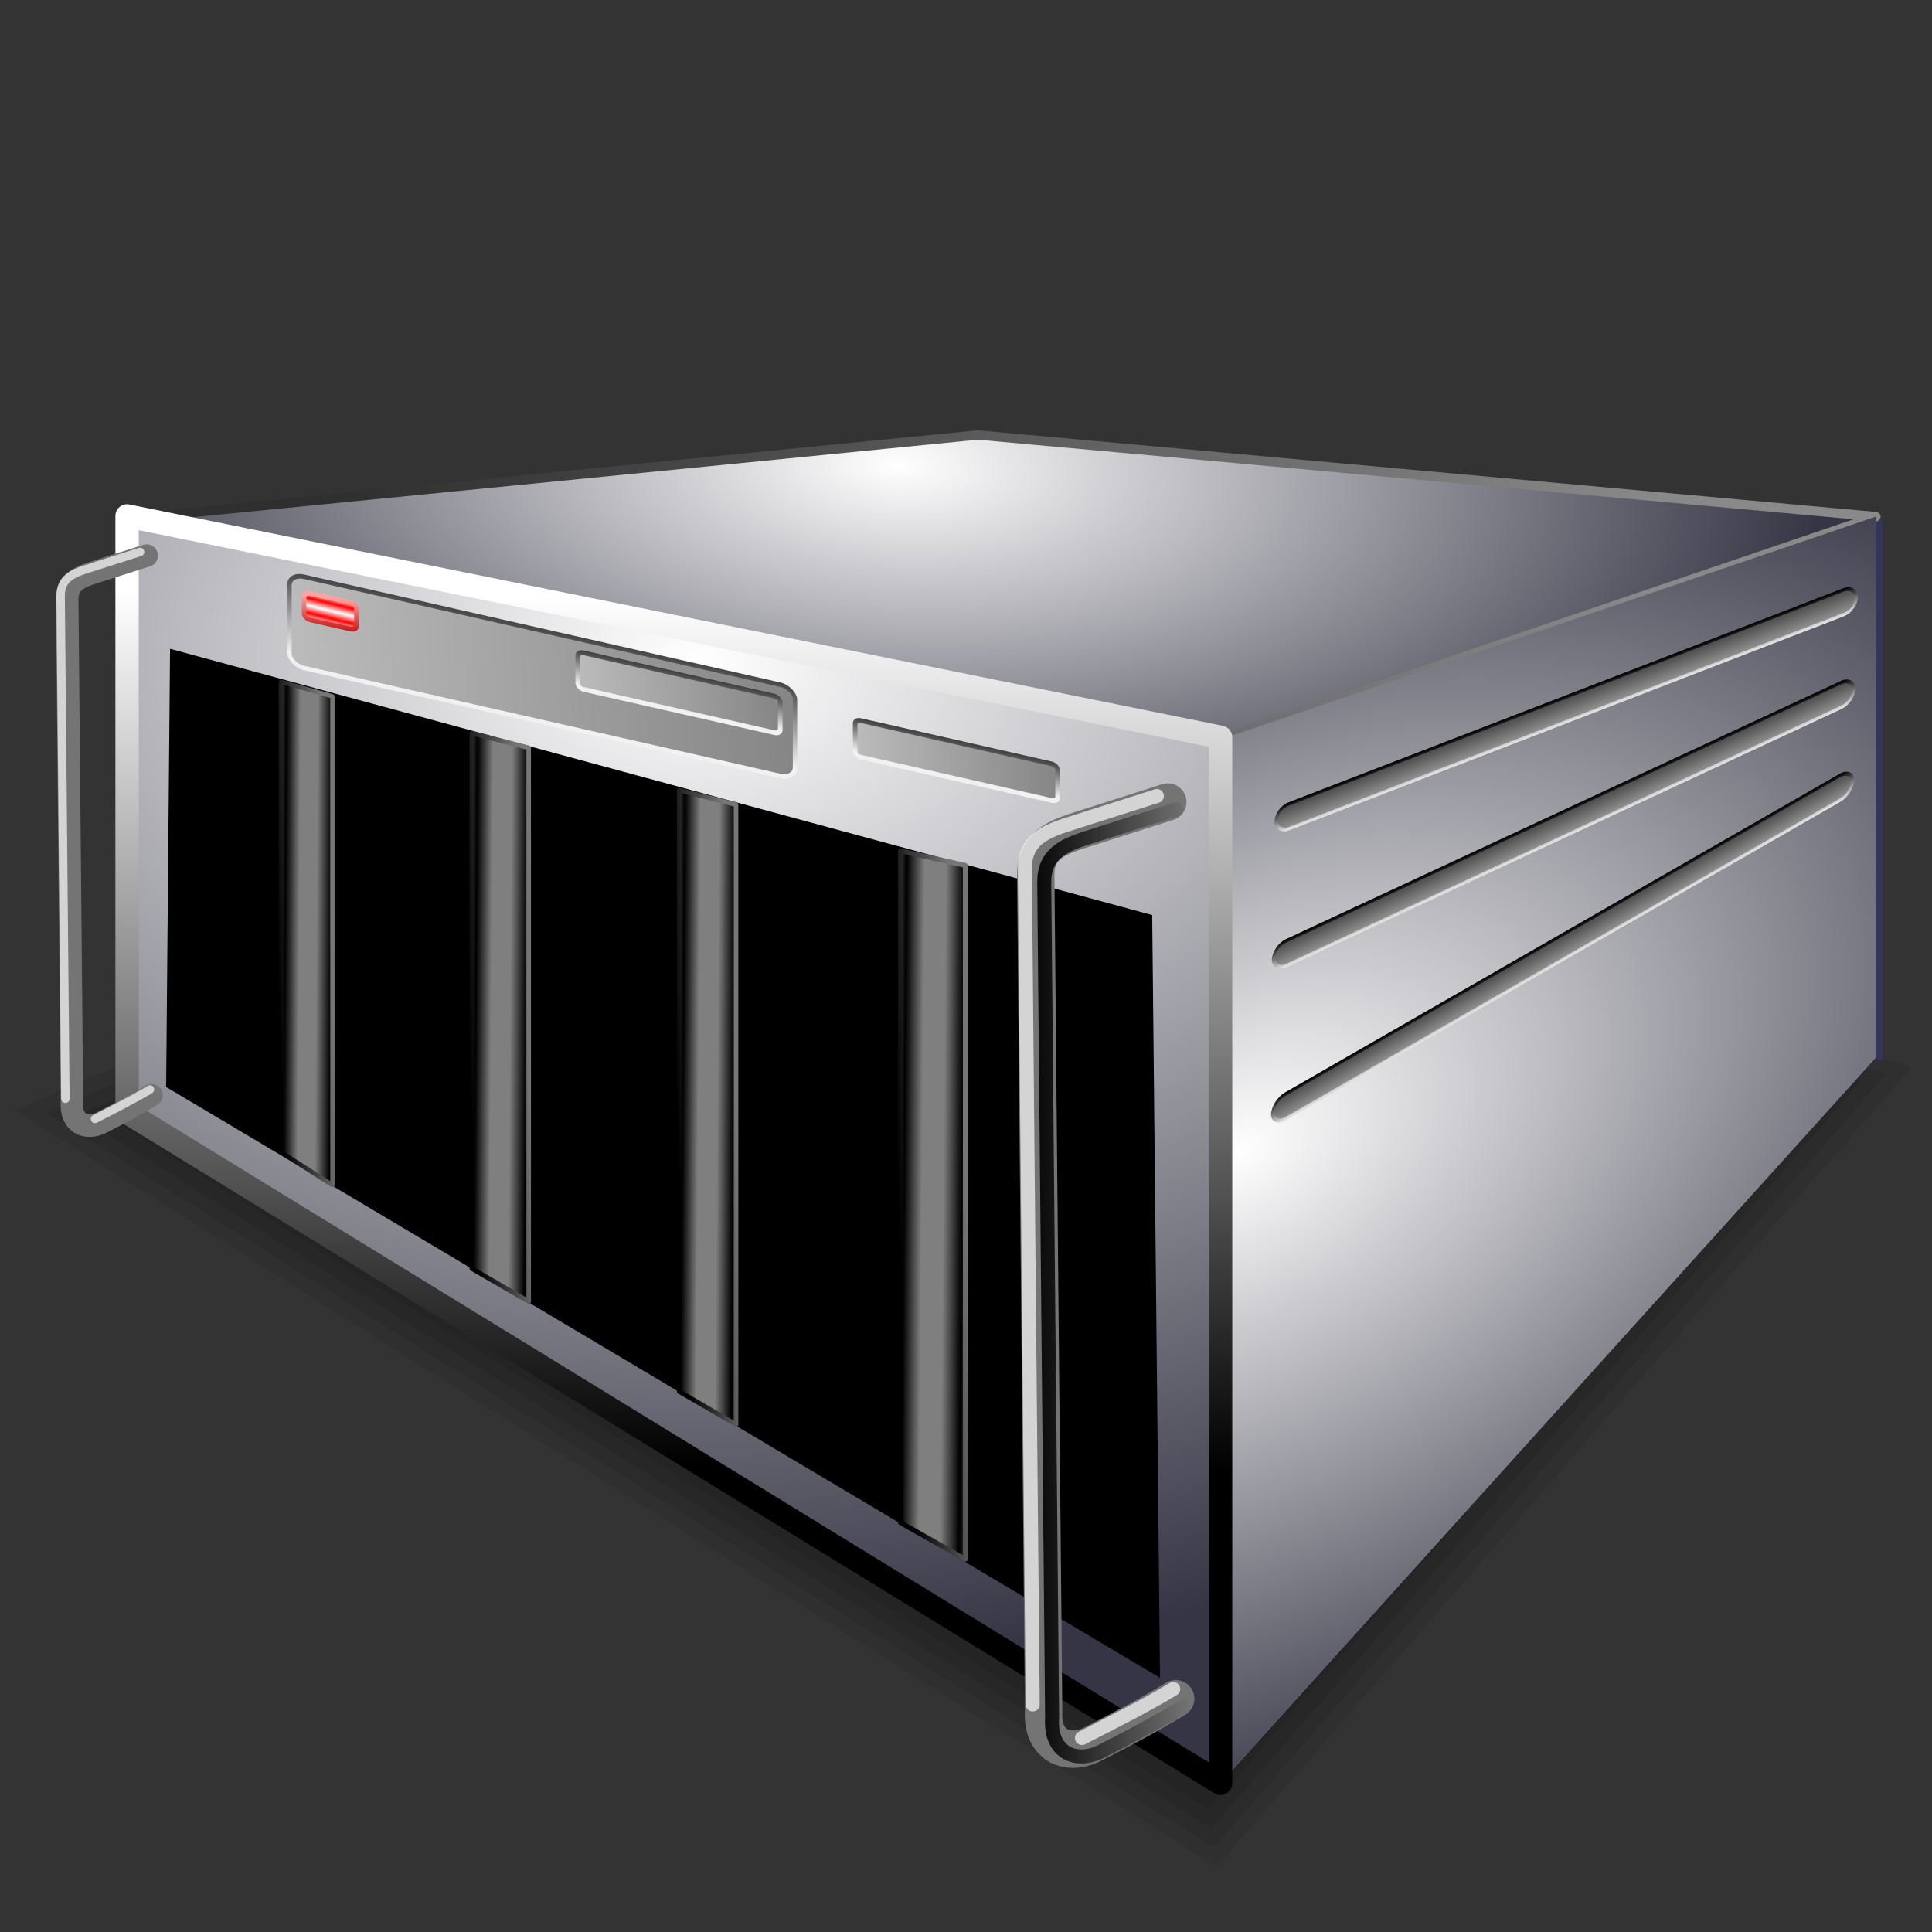 <?xml version="1.0" encoding="UTF-8" standalone="no"?>
<!-- Created with Inkscape (http://www.inkscape.org/) -->

<svg
   xmlns:dc="http://purl.org/dc/elements/1.1/"
   xmlns:cc="http://creativecommons.org/ns#"
   xmlns:rdf="http://www.w3.org/1999/02/22-rdf-syntax-ns#"
   xmlns:svg="http://www.w3.org/2000/svg"
   xmlns="http://www.w3.org/2000/svg"
   xmlns:xlink="http://www.w3.org/1999/xlink"
   xmlns:sodipodi="http://sodipodi.sourceforge.net/DTD/sodipodi-0.dtd"
   xmlns:inkscape="http://www.inkscape.org/namespaces/inkscape"
   id="svg2"
   sodipodi:version="0.32"
   inkscape:version="0.91 r13725"
   width="256"
   height="256"
   sodipodi:docname="network-workgroup.svg"
   inkscape:output_extension="org.inkscape.output.svg.inkscape"
   version="1.1">
  <rect width="100%" height="100%" fill="#333333" stroke="none"/>
  <defs
     id="defs5">
    <linearGradient
       id="linearGradient5710"
       inkscape:collect="always">
      <stop
         id="stop5712"
         stop-color="#ffffff"
         stop-opacity="1" />
      <stop
         id="stop5714"
         offset="1"
         stop-color="#ff0000"
         stop-opacity="1" />
    </linearGradient>
    <linearGradient
       id="linearGradient5704"
       inkscape:collect="always">
      <stop
         id="stop5706"
         stop-color="#ffa3a3"
         stop-opacity="1" />
      <stop
         id="stop5708"
         offset="1"
         stop-color="#bb0000"
         stop-opacity="1" />
    </linearGradient>
    <linearGradient
       inkscape:collect="always"
       id="linearGradient5678">
      <stop
         id="stop5680"
         stop-color="#f1f1f1"
         stop-opacity="1" />
      <stop
         offset="1"
         id="stop5682"
         stop-color="#303030"
         stop-opacity="1" />
    </linearGradient>
    <linearGradient
       inkscape:collect="always"
       id="linearGradient5670">
      <stop
         id="stop5672"
         stop-color="#bbbbbb"
         stop-opacity="1" />
      <stop
         offset="1"
         id="stop5674"
         stop-color="#848484"
         stop-opacity="1" />
    </linearGradient>
    <linearGradient
       inkscape:collect="always"
       id="linearGradient5648">
      <stop
         id="stop5650"
         stop-color="#989898"
         stop-opacity="1" />
      <stop
         offset="1"
         id="stop5652"
         stop-color="#3e3e3e"
         stop-opacity="1" />
    </linearGradient>
    <linearGradient
       inkscape:collect="always"
       id="linearGradient5640">
      <stop
         id="stop5642"
         stop-color="#e2e2e2"
         stop-opacity="1" />
      <stop
         offset="1"
         id="stop5644"
         stop-color="#000000"
         stop-opacity="1" />
    </linearGradient>
    <linearGradient
       inkscape:collect="always"
       id="linearGradient5630">
      <stop
         id="stop5632"
         stop-color="#2f2f2f"
         stop-opacity="1" />
      <stop
         offset="1"
         id="stop5634"
         stop-color="#898989"
         stop-opacity="1" />
    </linearGradient>
    <linearGradient
       inkscape:collect="always"
       id="linearGradient5622">
      <stop
         id="stop5624"
         stop-color="#000000"
         stop-opacity="1" />
      <stop
         offset="1"
         id="stop5626"
         stop-color="#ffffff"
         stop-opacity="1" />
    </linearGradient>
    <linearGradient
       inkscape:collect="always"
       id="linearGradient5595">
      <stop
         id="stop5597"
         stop-color="#090909"
         stop-opacity="1" />
      <stop
         offset="1"
         id="stop5599"
         stop-color="#090909"
         stop-opacity="0" />
    </linearGradient>
    <linearGradient
       id="linearGradient5561">
      <stop
         id="stop5563"
         stop-color="#000000"
         stop-opacity="1" />
      <stop
         id="stop5569"
         offset="0.306"
         stop-color="#7f7f7f"
         stop-opacity="1" />
      <stop
         offset="0.677"
         id="stop5571"
         stop-color="#7f7f7f"
         stop-opacity="1" />
      <stop
         offset="1"
         id="stop5565"
         stop-color="#000000"
         stop-opacity="1" />
    </linearGradient>
    <linearGradient
       inkscape:collect="always"
       id="linearGradient5545">
      <stop
         id="stop5547"
         stop-color="#000000"
         stop-opacity="1" />
      <stop
         offset="1"
         id="stop5549"
         stop-color="#767676"
         stop-opacity="1" />
    </linearGradient>
    <linearGradient
       id="linearGradient3188">
      <stop
         id="stop3190"
         stop-color="#ffffff"
         stop-opacity="1" />
      <stop
         offset="1"
         id="stop3192"
         stop-color="#353545"
         stop-opacity="1" />
    </linearGradient>
    <linearGradient
       id="linearGradient3578">
      <stop
         id="stop3580"
         stop-color="#000000"
         stop-opacity="1" />
      <stop
         id="stop3582"
         offset="1"
         stop-color="#fffcfc"
         stop-opacity="1" />
    </linearGradient>
    <radialGradient
       inkscape:collect="always"
       xlink:href="#linearGradient3188"
       id="radialGradient3621"
       gradientUnits="userSpaceOnUse"
       gradientTransform="matrix(-1.7387851e-2,0.299,-0.671,-3.9074455e-2,80.339,-20.347)"
       cx="263.67"
       cy="-64.735"
       fx="263.67"
       fy="-64.735"
       r="187.59" />
    <linearGradient
       inkscape:collect="always"
       xlink:href="#linearGradient5630"
       id="linearGradient3623"
       gradientUnits="userSpaceOnUse"
       gradientTransform="matrix(0.638,0,0,0.638,-48.997,22.919)"
       x1="144.08"
       y1="58.37"
       x2="424.06"
       y2="96.09" />
    <radialGradient
       inkscape:collect="always"
       xlink:href="#linearGradient3188"
       id="radialGradient3625"
       gradientUnits="userSpaceOnUse"
       gradientTransform="matrix(1.741,-0.951,0.59,1.08,-541.613,251.381)"
       cx="336.21"
       cy="206.63"
       fx="336.21"
       fy="206.63"
       r="70.52" />
    <radialGradient
       inkscape:collect="always"
       xlink:href="#linearGradient3188"
       id="radialGradient3627"
       gradientUnits="userSpaceOnUse"
       gradientTransform="matrix(-9.3799518e-3,1.17,-1.762,-1.4126813e-2,298.336,-143.613)"
       cx="199.3"
       cy="116.11"
       fx="199.3"
       fy="116.11"
       r="117.07" />
    <linearGradient
       inkscape:collect="always"
       xlink:href="#linearGradient5622"
       id="linearGradient3629"
       gradientUnits="userSpaceOnUse"
       gradientTransform="matrix(0.638,0,0,0.638,-48.997,22.919)"
       x1="204.08"
       y1="273.85"
       x2="205.9"
       y2="87.64" />
    <linearGradient
       inkscape:collect="always"
       xlink:href="#linearGradient5561"
       id="linearGradient3631"
       gradientUnits="userSpaceOnUse"
       gradientTransform="matrix(0.552,0.32,0,0.638,-48.997,22.919)"
       spreadMethod="reflect"
       x1="251.62"
       y1="65.789"
       x2="264.18"
       y2="65.897" />
    <linearGradient
       inkscape:collect="always"
       xlink:href="#linearGradient5545"
       id="linearGradient3633"
       gradientUnits="userSpaceOnUse"
       gradientTransform="matrix(0.552,0.32,0,0.638,-48.997,22.919)"
       x1="250.15"
       y1="75.956"
       x2="265.35"
       y2="75.13" />
    <linearGradient
       inkscape:collect="always"
       xlink:href="#linearGradient5561"
       id="linearGradient3635"
       gradientUnits="userSpaceOnUse"
       gradientTransform="matrix(0.629,0.32,0,0.638,-38.117,31.253)"
       spreadMethod="reflect"
       x1="251.62"
       y1="65.789"
       x2="264.18"
       y2="65.897" />
    <linearGradient
       inkscape:collect="always"
       xlink:href="#linearGradient5545"
       id="linearGradient3637"
       gradientUnits="userSpaceOnUse"
       gradientTransform="matrix(0.629,0.32,0,0.638,-38.117,31.253)"
       x1="250.15"
       y1="75.956"
       x2="265.35"
       y2="75.13" />
    <linearGradient
       inkscape:collect="always"
       xlink:href="#linearGradient5561"
       id="linearGradient3639"
       gradientUnits="userSpaceOnUse"
       gradientTransform="matrix(0.552,0.32,0,0.638,-77.325,15.148)"
       spreadMethod="reflect"
       x1="251.62"
       y1="65.789"
       x2="264.18"
       y2="65.897" />
    <linearGradient
       inkscape:collect="always"
       xlink:href="#linearGradient5545"
       id="linearGradient3641"
       gradientUnits="userSpaceOnUse"
       gradientTransform="matrix(0.552,0.32,0,0.638,-77.325,15.148)"
       x1="250.15"
       y1="75.956"
       x2="265.35"
       y2="75.13" />
    <linearGradient
       inkscape:collect="always"
       xlink:href="#linearGradient5561"
       id="linearGradient3643"
       gradientUnits="userSpaceOnUse"
       gradientTransform="matrix(0.501,0.32,0,0.638,-90.541,8.082)"
       spreadMethod="reflect"
       x1="251.62"
       y1="65.789"
       x2="264.18"
       y2="65.897" />
    <linearGradient
       inkscape:collect="always"
       xlink:href="#linearGradient5545"
       id="linearGradient3645"
       gradientUnits="userSpaceOnUse"
       gradientTransform="matrix(0.501,0.32,0,0.638,-90.541,8.082)"
       x1="250.15"
       y1="75.956"
       x2="265.35"
       y2="75.13" />
    <linearGradient
       inkscape:collect="always"
       xlink:href="#linearGradient5595"
       id="linearGradient3647"
       gradientUnits="userSpaceOnUse"
       x1="293.58"
       y1="234.73"
       x2="326.54"
       y2="234.73" />
    <linearGradient
       inkscape:collect="always"
       xlink:href="#linearGradient5648"
       id="linearGradient3651"
       gradientUnits="userSpaceOnUse"
       gradientTransform="matrix(0.685,0,0,0.332,-50.321,129.678)"
       x1="425.91"
       y1="143.7"
       x2="425.91"
       y2="131.83" />
    <linearGradient
       inkscape:collect="always"
       xlink:href="#linearGradient5640"
       id="linearGradient3653"
       gradientUnits="userSpaceOnUse"
       gradientTransform="matrix(0.685,0,0,0.332,-50.321,129.678)"
       x1="402.66"
       y1="143.7"
       x2="402.66"
       y2="132.52" />
    <linearGradient
       inkscape:collect="always"
       xlink:href="#linearGradient5648"
       id="linearGradient3655"
       gradientUnits="userSpaceOnUse"
       gradientTransform="matrix(0.705,0,0,0.332,-52.209,161.918)"
       x1="425.91"
       y1="143.7"
       x2="425.91"
       y2="131.83" />
    <linearGradient
       inkscape:collect="always"
       xlink:href="#linearGradient5640"
       id="linearGradient3657"
       gradientUnits="userSpaceOnUse"
       gradientTransform="matrix(0.705,0,0,0.332,-52.209,161.918)"
       x1="402.66"
       y1="143.7"
       x2="402.66"
       y2="132.52" />
    <linearGradient
       inkscape:collect="always"
       xlink:href="#linearGradient5648"
       id="linearGradient3659"
       gradientUnits="userSpaceOnUse"
       gradientTransform="matrix(0.737,1.6335005e-8,0,0.332,-54.58,201.584)"
       x1="425.91"
       y1="143.7"
       x2="425.91"
       y2="131.83" />
    <linearGradient
       inkscape:collect="always"
       xlink:href="#linearGradient5640"
       id="linearGradient3661"
       gradientUnits="userSpaceOnUse"
       gradientTransform="matrix(0.737,1.6335005e-8,0,0.332,-54.58,201.584)"
       x1="402.66"
       y1="143.7"
       x2="402.66"
       y2="132.52" />
    <linearGradient
       inkscape:collect="always"
       xlink:href="#linearGradient5670"
       id="linearGradient3663"
       gradientUnits="userSpaceOnUse"
       gradientTransform="matrix(0.638,0,0,0.638,-50.241,34.029)"
       x1="136.39"
       y1="50.589"
       x2="249.54"
       y2="42.82" />
    <linearGradient
       inkscape:collect="always"
       xlink:href="#linearGradient5678"
       id="linearGradient3665"
       gradientUnits="userSpaceOnUse"
       gradientTransform="matrix(0.638,0,0,0.638,-50.241,34.029)"
       x1="192.38"
       y1="69.54"
       x2="192.38"
       y2="49.748" />
    <linearGradient
       inkscape:collect="always"
       xlink:href="#linearGradient5670"
       id="linearGradient3667"
       gradientUnits="userSpaceOnUse"
       gradientTransform="matrix(0.256,0,0,0.256,42.497,55.873)"
       x1="136.39"
       y1="50.589"
       x2="249.54"
       y2="42.82" />
    <linearGradient
       inkscape:collect="always"
       xlink:href="#linearGradient5678"
       id="linearGradient3669"
       gradientUnits="userSpaceOnUse"
       gradientTransform="matrix(0.256,0,0,0.256,42.497,55.873)"
       x1="192.38"
       y1="69.54"
       x2="192.38"
       y2="49.748" />
    <linearGradient
       inkscape:collect="always"
       xlink:href="#linearGradient5670"
       id="linearGradient3671"
       gradientUnits="userSpaceOnUse"
       gradientTransform="matrix(0.256,0,0,0.256,81.364,56.546)"
       x1="136.39"
       y1="50.589"
       x2="249.54"
       y2="42.82" />
    <linearGradient
       inkscape:collect="always"
       xlink:href="#linearGradient5678"
       id="linearGradient3673"
       gradientUnits="userSpaceOnUse"
       gradientTransform="matrix(0.256,0,0,0.256,81.364,56.546)"
       x1="192.38"
       y1="69.54"
       x2="192.38"
       y2="49.748" />
    <linearGradient
       inkscape:collect="always"
       xlink:href="#linearGradient5710"
       id="linearGradient3675"
       gradientUnits="userSpaceOnUse"
       gradientTransform="matrix(0.256,0,0,0.256,4.164,56.228)"
       spreadMethod="reflect"
       x1="152.72"
       y1="59.29"
       x2="152.79"
       y2="55.33" />
    <linearGradient
       inkscape:collect="always"
       xlink:href="#linearGradient5704"
       id="linearGradient3677"
       gradientUnits="userSpaceOnUse"
       gradientTransform="matrix(0.256,0,0,0.256,4.164,56.228)"
       x1="177.76"
       y1="48.33"
       x2="180.68"
       y2="68.63" />
  </defs>
  <sodipodi:namedview
     inkscape:window-height="1056"
     inkscape:window-width="1920"
     inkscape:pageshadow="2"
     inkscape:pageopacity="0.0"
     guidetolerance="10.0"
     gridtolerance="10.0"
     objecttolerance="10.0"
     borderopacity="1.0"
     bordercolor="#666666"
     pagecolor="#ffffff"
     id="base"
     showgrid="false"
     inkscape:zoom="2.41"
     inkscape:cx="128"
     inkscape:cy="92.689655"
     inkscape:window-x="0"
     inkscape:window-y="0"
     inkscape:current-layer="svg2"
     inkscape:window-maximized="1" />
  <g
     id="g3589"
     transform="matrix(0.97,0,0,0.97,3.281,2.494)">
    <path
       id="path3585"
       d="M 115.406,98.188 C 76.504,115.186 37.571,132.115 -1.312,149.156 C 53.4,183.566 108.105,217.988 162.812,252.406 C 194.474,216.024 226.083,179.596 257.75,143.219 C 210.551,128.086 163.338,112.996 116.125,97.906 L 115.406,98.188 z"
       stroke-opacity="1"
       fill="#000000"
       fill-rule="evenodd"
       stroke="none"
       stroke-linejoin="miter"
       fill-opacity="0.083"
       stroke-linecap="butt"
       stroke-width="1" />
    <path
       id="path3581"
       d="M 11.5,150.156 C 61.562,181.646 111.625,213.135 161.688,244.625 C 190.208,211.812 218.729,179 247.25,146.188 C 203.656,132.24 160.062,118.292 116.469,104.344 C 81.479,119.615 46.49,134.885 11.5,150.156 z"
       stroke-opacity="1"
       fill="#000000"
       fill-rule="evenodd"
       stroke="none"
       stroke-linejoin="miter"
       fill-opacity="0.083"
       stroke-linecap="butt"
       stroke-width="1" />
    <path
       id="path3577"
       d="M 7.219,149.812 C 58.833,182.281 110.448,214.75 162.062,247.219 C 191.625,213.208 221.188,179.198 250.75,145.188 C 205.948,130.854 161.146,116.521 116.344,102.188 C 79.969,118.062 43.594,133.938 7.219,149.812 z"
       stroke-opacity="1"
       fill="#000000"
       fill-rule="evenodd"
       stroke="none"
       stroke-linejoin="miter"
       fill-opacity="0.083"
       stroke-linecap="butt"
       stroke-width="1" />
    <path
       sodipodi:nodetypes="ccccc"
       id="path5840"
       d="M 116.23,100.046 L 2.943,149.48 L 162.428,249.821 L 254.234,144.184 L 116.23,100.046 z"
       stroke-opacity="1"
       fill="#000000"
       fill-rule="evenodd"
       stroke="none"
       stroke-linejoin="miter"
       fill-opacity="0.083"
       stroke-linecap="butt"
       stroke-width="1" />
    <path
       d="M 130.19,56.854 L 13.51,68.371 L 13.51,149.853 L 130.19,110.014 L 130.19,56.854 z"
       id="path2408"
       opacity="0.809"
       stroke-dasharray="none"
       stroke-opacity="1"
       fill="#e9e9ff"
       fill-rule="evenodd"
       stroke="none"
       stroke-linejoin="round"
       fill-opacity="1"
       stroke-linecap="butt"
       stroke-width="1"
       stroke-miterlimit="4" />
    <path
       d="M 252.876,141.87 L 162.889,241.501 L 13.51,149.853 L 130.19,110.014 L 252.876,141.87 z"
       id="path2400"
       opacity="0.809"
       stroke-dasharray="none"
       stroke-opacity="1"
       fill="#afafde"
       fill-rule="evenodd"
       stroke="none"
       stroke-linejoin="round"
       fill-opacity="1"
       stroke-linecap="butt"
       stroke-width="1"
       stroke-miterlimit="4" />
    <path
       d="M 253.808,68.463 L 253.808,142.336 L 131.121,110.479 L 131.121,57.319 L 253.808,68.463 z"
       id="path2406"
       opacity="0.809"
       stroke-dasharray="none"
       stroke-opacity="1"
       fill="#353564"
       fill-rule="evenodd"
       stroke="none"
       stroke-linejoin="round"
       fill-opacity="1"
       stroke-linecap="butt"
       stroke-width="1"
       stroke-miterlimit="4" />
    <path
       d="M 252.876,67.998 L 162.889,98.607 L 13.51,68.371 L 130.19,56.854 L 252.876,67.998 z"
       id="path2404"
       stroke-dasharray="none"
       stroke-opacity="1"
       fill="url(#radialGradient3621)"
       fill-rule="evenodd"
       stroke="url(#linearGradient3623)"
       stroke-linejoin="round"
       fill-opacity="1"
       stroke-linecap="round"
       stroke-width="1.276"
       stroke-miterlimit="4" />
    <path
       d="M 252.876,67.998 L 162.889,98.607 L 162.889,241.501 L 252.876,141.87 L 252.876,67.998 z"
       id="path2402"
       stroke-dasharray="none"
       stroke-opacity="1"
       fill="url(#radialGradient3625)"
       fill-rule="evenodd"
       stroke="none"
       stroke-linejoin="round"
       fill-opacity="1"
       stroke-linecap="butt"
       stroke-width="1"
       stroke-miterlimit="4" />
    <path
       d="M 163.354,98.141 L 163.354,241.035 L 13.976,149.388 L 13.976,67.905 L 163.354,98.141 z"
       id="path2410"
       stroke-dasharray="none"
       stroke-opacity="1"
       fill="url(#radialGradient3627)"
       fill-rule="evenodd"
       stroke="url(#linearGradient3629)"
       stroke-linejoin="round"
       fill-opacity="1"
       stroke-linecap="butt"
       stroke-width="3.19"
       stroke-miterlimit="4" />
    <path
       id="path3215"
       d="M 154.011,122.433 L 155.079,226.621 L 19.314,145.918 L 19.848,86.057 L 154.011,122.433 z"
       sodipodi:nodetypes="ccccc"
       stroke-dasharray="none"
       stroke-opacity="1"
       fill="#000000"
       fill-rule="evenodd"
       stroke="none"
       stroke-linejoin="round"
       fill-opacity="1"
       stroke-linecap="butt"
       stroke-width="1"
       stroke-miterlimit="4" />
    <path
       sodipodi:nodetypes="ccccc"
       id="rect5542"
       d="M 89.396,105.36 L 97.164,107.355 L 97.164,192.016 L 89.396,187.514 L 89.396,105.36 z"
       stroke-opacity="1"
       fill="url(#linearGradient3631)"
       stroke="url(#linearGradient3633)"
       stroke-linejoin="round"
       fill-opacity="1"
       stroke-width="0.624"
       stroke-miterlimit="4" />
    <path
       d="M 119.625,113.653 L 128.479,115.648 L 128.479,210.42 L 119.625,205.419 L 119.625,113.653 z"
       id="path5573"
       sodipodi:nodetypes="ccccc"
       stroke-opacity="1"
       fill="url(#linearGradient3635)"
       stroke="url(#linearGradient3637)"
       stroke-linejoin="round"
       fill-opacity="1"
       stroke-width="0.666"
       stroke-miterlimit="4" />
    <path
       d="M 61.068,97.588 L 68.836,99.583 L 68.836,175.22 L 61.068,170.717 L 61.068,97.588 z"
       id="path5579"
       sodipodi:nodetypes="ccccc"
       stroke-opacity="1"
       fill="url(#linearGradient3639)"
       stroke="url(#linearGradient3641)"
       stroke-linejoin="round"
       fill-opacity="1"
       stroke-width="0.624"
       stroke-miterlimit="4" />
    <path
       sodipodi:nodetypes="ccccc"
       id="path5585"
       d="M 34.982,90.554 L 42.027,92.55 L 42.027,159.316 L 34.982,154.812 L 34.982,90.554 z"
       stroke-opacity="1"
       fill="url(#linearGradient3643)"
       stroke="url(#linearGradient3645)"
       stroke-linejoin="round"
       fill-opacity="1"
       stroke-width="0.595"
       stroke-miterlimit="4" />
    <g
       transform="matrix(0.638,0,0,0.638,-48.997,22.919)"
       id="g5607">
      <path
         d="M 321.532,131.772 L 301.7,138.102 C 297.305,139.614 293.234,141.45 293.261,147.385 L 294.949,326.295 C 294.437,333.801 300.052,336.221 305.498,333.468 C 312.444,329.918 317.312,327.328 323.22,323.763"
         id="path5591"
         sodipodi:nodetypes="cccccc"
         stroke-dasharray="none"
         stroke-opacity="1"
         fill="none"
         fill-rule="evenodd"
         stroke="#747474"
         stroke-linejoin="miter"
         stroke-linecap="round"
         stroke-width="8"
         stroke-miterlimit="4" />
      <path
         sodipodi:nodetypes="cccccc"
         id="path5593"
         d="M 323.35,133.331 L 303.518,139.66 C 299.123,141.172 295.052,143.009 295.079,148.943 L 296.767,327.853 C 296.255,335.359 301.871,337.78 307.316,335.027 C 314.262,331.476 319.131,328.887 325.038,325.322"
         stroke-dasharray="none"
         stroke-opacity="1"
         fill="none"
         fill-rule="evenodd"
         stroke="url(#linearGradient3647)"
         stroke-linejoin="miter"
         stroke-linecap="round"
         stroke-width="3"
         stroke-miterlimit="4" />
      <path
         d="M 303.16,332.17 C 310.106,328.619 316.793,325.25 322.7,321.685 M 319.194,130.474 L 299.362,136.803 C 294.967,138.315 290.896,140.151 290.923,146.086 L 292.611,324.996"
         id="path5603"
         sodipodi:nodetypes="cccccc"
         stroke-dasharray="none"
         stroke-opacity="0.694"
         fill="none"
         fill-rule="evenodd"
         stroke="#ffffff"
         stroke-linejoin="miter"
         stroke-linecap="round"
         stroke-width="3"
         stroke-miterlimit="4" />
    </g>
    <g
       transform="matrix(0.384,0,0,0.384,-106.814,22.723)"
       id="g5612">
      <path
         sodipodi:nodetypes="cccccc"
         id="path5614"
         d="M 321.532,131.772 L 301.7,138.102 C 297.305,139.614 293.234,141.45 293.261,147.385 L 294.949,326.295 C 294.437,333.801 300.052,336.221 305.498,333.468 C 312.444,329.918 317.312,327.328 323.22,323.763"
         stroke-dasharray="none"
         stroke-opacity="1"
         fill="none"
         fill-rule="evenodd"
         stroke="#747474"
         stroke-linejoin="miter"
         stroke-linecap="round"
         stroke-width="8"
         stroke-miterlimit="4" />
      <path
         d="M 323.35,133.331 L 303.518,139.66 C 299.123,141.172 295.052,143.009 295.079,148.943 L 296.767,327.853 C 296.255,335.359 301.871,337.78 307.316,335.027 C 314.262,331.476 319.131,328.887 325.038,325.322"
         id="path5616"
         sodipodi:nodetypes="cccccc"
         stroke-dasharray="none"
         stroke-opacity="1"
         fill="none"
         fill-rule="evenodd"
         stroke="url(#linearGradient3647)"
         stroke-linejoin="miter"
         stroke-linecap="round"
         stroke-width="3"
         stroke-miterlimit="4" />
      <path
         sodipodi:nodetypes="cccccc"
         id="path5618"
         d="M 303.16,332.17 C 310.106,328.619 316.793,325.25 322.7,321.685 M 319.194,130.474 L 299.362,136.803 C 294.967,138.315 290.896,140.151 290.923,146.086 L 292.611,324.996"
         stroke-dasharray="none"
         stroke-opacity="0.694"
         fill="none"
         fill-rule="evenodd"
         stroke="#ffffff"
         stroke-linejoin="miter"
         stroke-linecap="round"
         stroke-width="3"
         stroke-miterlimit="4" />
    </g>
    <rect
       transform="matrix(0.933,-0.36,0,1,0,0)"
       rx="1.833"
       ry="1.691"
       y="173.88"
       x="183.21"
       height="3.382"
       width="84.958"
       id="rect5638"
       stroke-dasharray="none"
       stroke-opacity="1"
       fill="url(#linearGradient3651)"
       stroke="url(#linearGradient3653)"
       stroke-linejoin="round"
       fill-opacity="1"
       stroke-linecap="round"
       stroke-width="0.477"
       stroke-miterlimit="4" />
    <rect
       id="rect5656"
       width="87.41"
       height="3.382"
       x="188.07"
       y="206.12"
       ry="1.691"
       rx="1.886"
       transform="matrix(0.907,-0.422,0,1,0,0)"
       stroke-dasharray="none"
       stroke-opacity="1"
       fill="url(#linearGradient3655)"
       stroke="url(#linearGradient3657)"
       stroke-linejoin="round"
       fill-opacity="1"
       stroke-linecap="round"
       stroke-width="0.484"
       stroke-miterlimit="4" />
    <rect
       transform="matrix(0.867,-0.498,0,1,0,0)"
       rx="1.972"
       ry="1.691"
       y="245.79"
       x="196.61"
       height="3.382"
       width="91.38"
       id="rect5662"
       stroke-dasharray="none"
       stroke-opacity="1"
       fill="url(#linearGradient3659)"
       stroke="url(#linearGradient3661)"
       stroke-linejoin="round"
       fill-opacity="1"
       stroke-linecap="round"
       stroke-width="0.495"
       stroke-miterlimit="4" />
    <rect
       transform="matrix(0.975,0.221,0,1,0,0)"
       ry="1.522"
       rx="2.023"
       y="67.57"
       x="37.09"
       height="12.464"
       width="70.827"
       id="rect5668"
       stroke-dasharray="none"
       stroke-opacity="1"
       fill="url(#linearGradient3663)"
       stroke="url(#linearGradient3665)"
       stroke-linejoin="round"
       fill-opacity="1"
       stroke-linecap="round"
       stroke-width="0.613"
       stroke-miterlimit="4" />
    <rect
       id="rect5686"
       width="28.369"
       height="4.992"
       x="77.48"
       y="69.31"
       rx="0.81"
       ry="0.61"
       transform="matrix(0.975,0.221,0,1,0,0)"
       stroke-dasharray="none"
       stroke-opacity="1"
       fill="url(#linearGradient3667)"
       stroke="url(#linearGradient3669)"
       stroke-linejoin="round"
       fill-opacity="1"
       stroke-linecap="round"
       stroke-width="0.646"
       stroke-miterlimit="4" />
    <rect
       transform="matrix(0.975,0.221,0,1,0,0)"
       ry="0.61"
       rx="0.81"
       y="69.98"
       x="116.34"
       height="4.992"
       width="28.369"
       id="rect5692"
       stroke-dasharray="none"
       stroke-opacity="1"
       fill="url(#linearGradient3671)"
       stroke="url(#linearGradient3673)"
       stroke-linejoin="round"
       fill-opacity="1"
       stroke-linecap="round"
       stroke-width="0.646"
       stroke-miterlimit="4" />
    <rect
       transform="matrix(0.975,0.221,0,1,0,0)"
       ry="0.61"
       rx="0.81"
       y="69.66"
       x="39.14"
       height="3.604"
       width="7.334"
       id="rect5698"
       stroke-dasharray="none"
       stroke-opacity="1"
       fill="url(#linearGradient3675)"
       stroke="url(#linearGradient3677)"
       stroke-linejoin="round"
       fill-opacity="1"
       stroke-linecap="round"
       stroke-width="0.646"
       stroke-miterlimit="4" />
  </g>
</svg>
